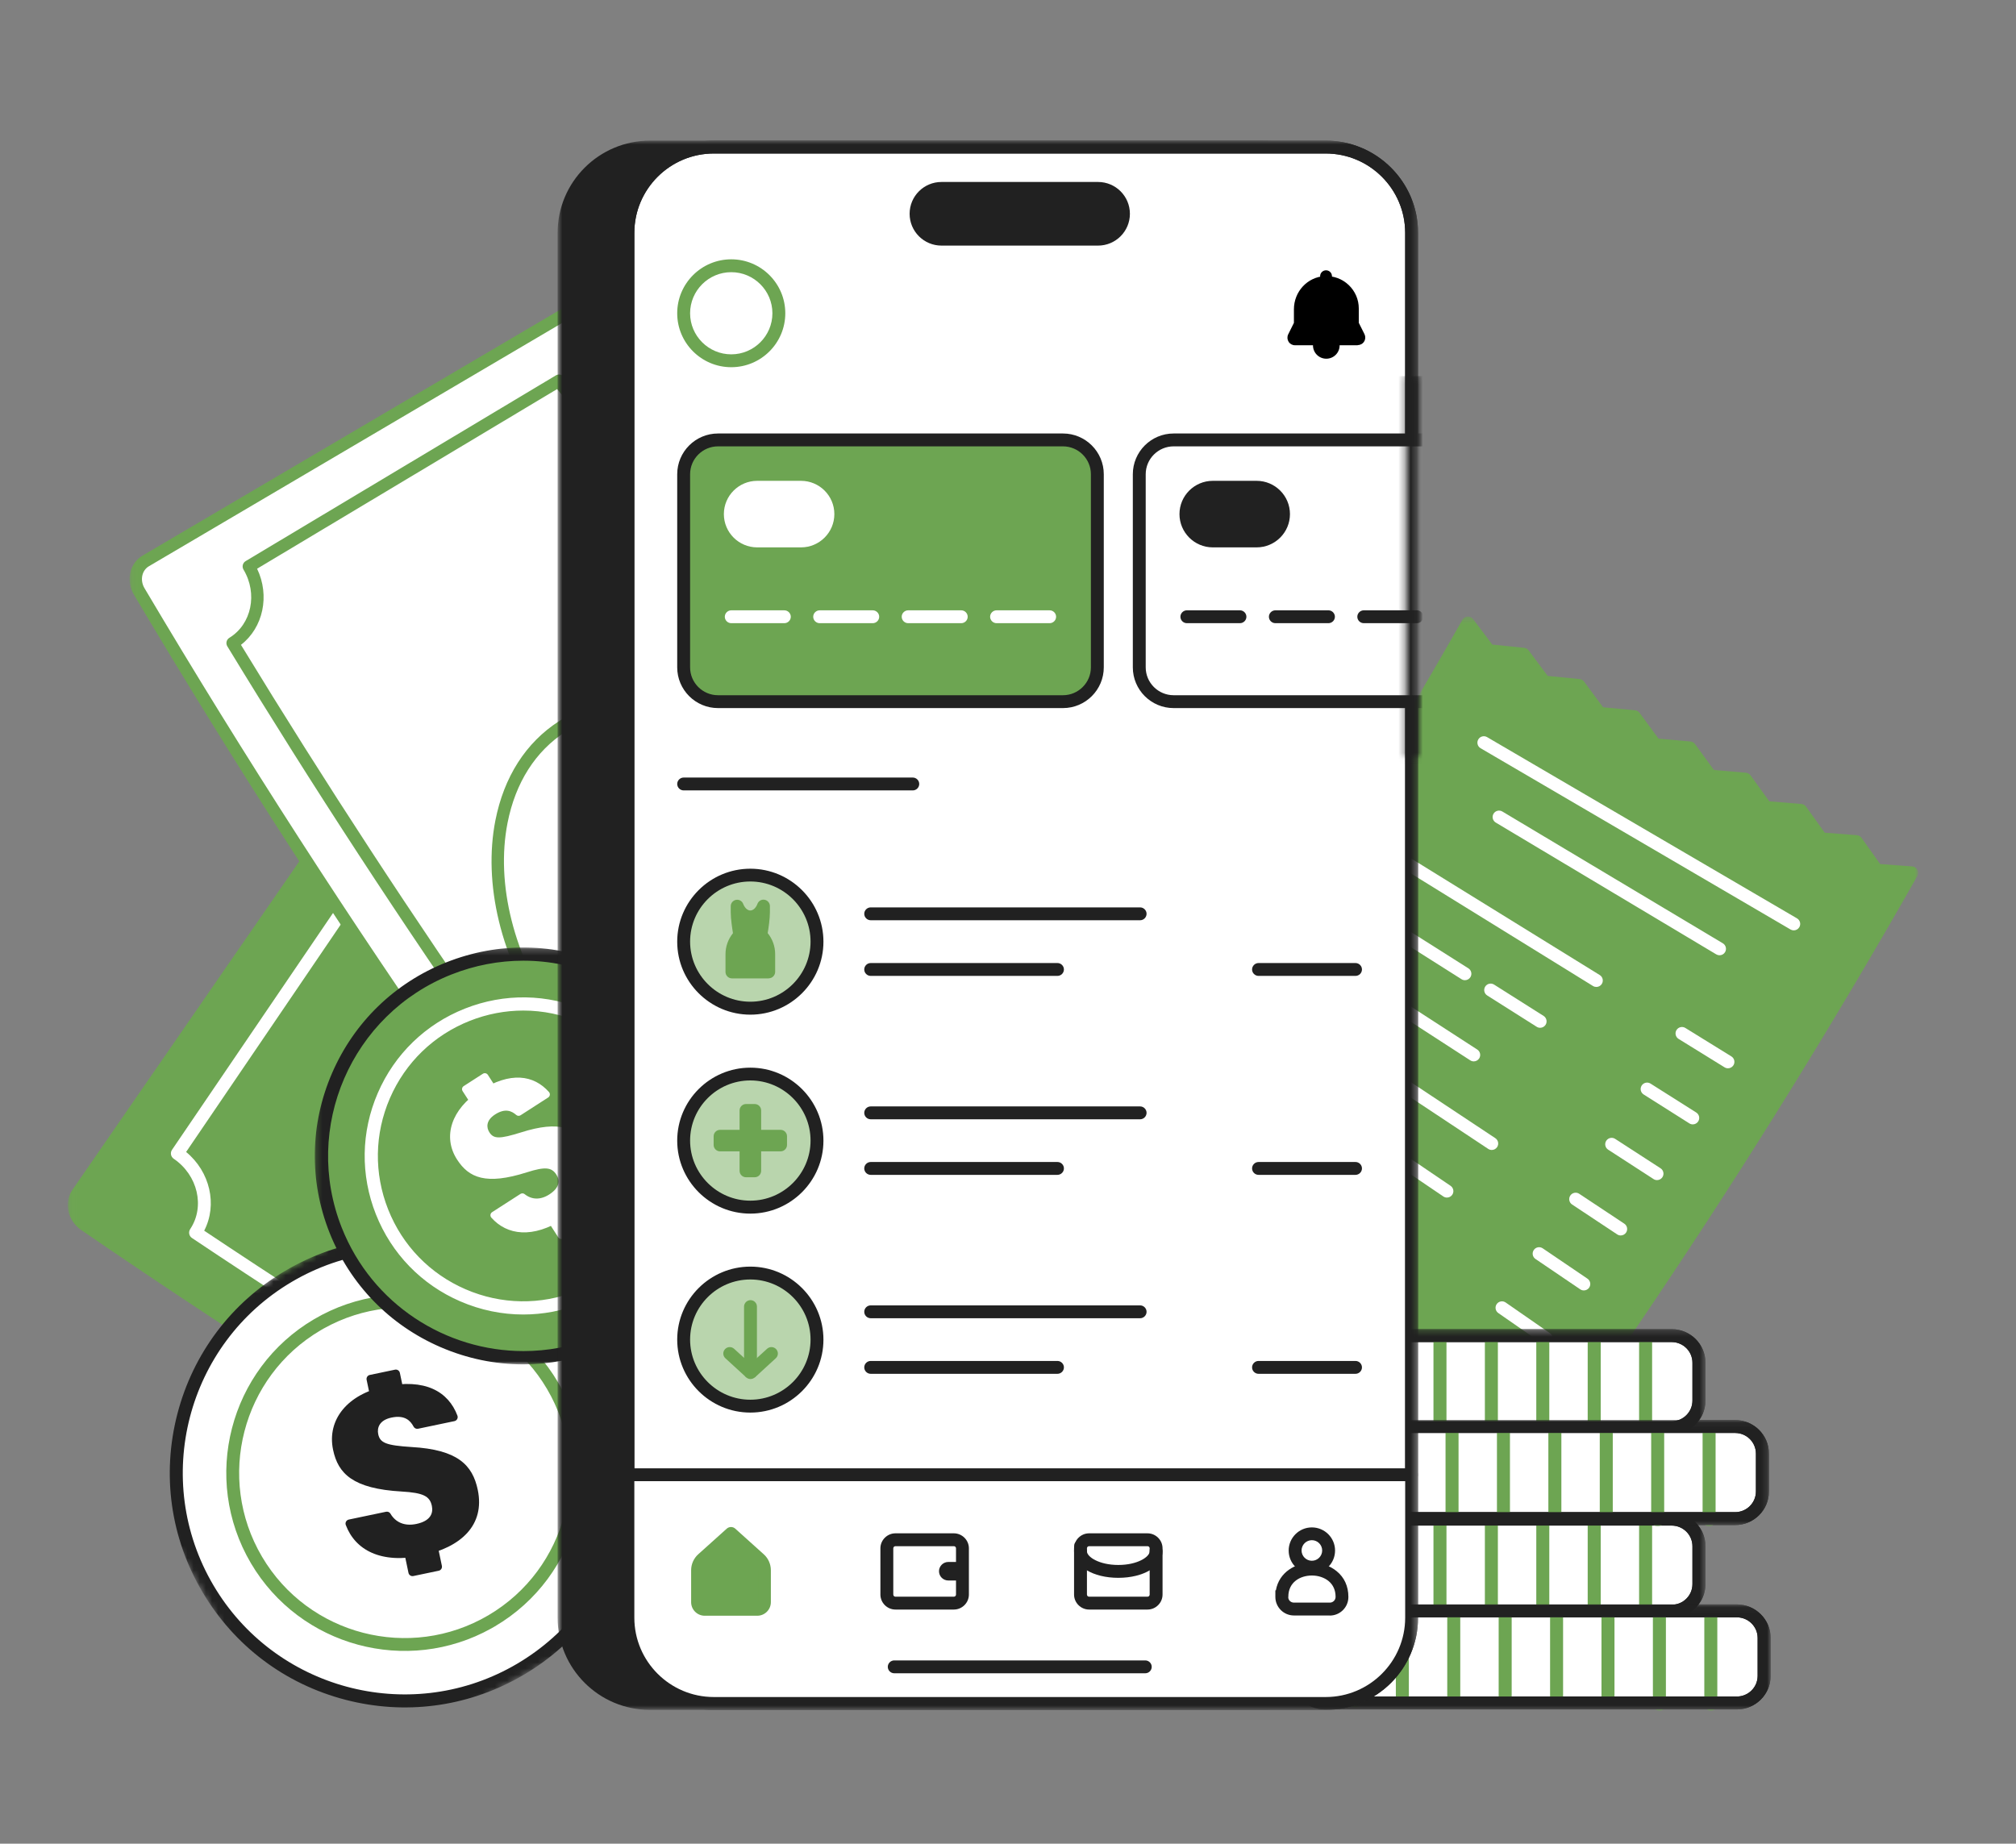 <svg width="328" height="300" viewBox="0 0 328 300" fill="none" xmlns="http://www.w3.org/2000/svg">
<rect x="0" y="0" width="328" height="300" fill="#808080" stroke="none"/>
<mask id="mask0_5_492" style="mask-type:luminance" maskUnits="userSpaceOnUse" x="154" y="100" width="159" height="178">
<path d="M154.509 100.326H312.088V277.814H154.509V100.326Z" fill="white"/>
</mask>
<g mask="url(#mask0_5_492)">
<path d="M305.324 141.603C304.224 140.047 303.121 138.495 302.015 136.945C300.112 136.8 298.211 136.652 296.311 136.499C295.206 134.951 294.099 133.405 292.989 131.863C291.091 131.711 289.193 131.556 287.297 131.396C286.189 129.854 285.078 128.316 283.964 126.781C282.069 126.622 280.176 126.459 278.284 126.292C277.172 124.758 276.056 123.227 274.939 121.699C273.048 121.533 271.159 121.363 269.271 121.189C268.154 119.662 267.035 118.138 265.913 116.617C264.027 116.444 262.142 116.267 260.258 116.086C259.137 114.566 258.014 113.049 256.888 111.536C255.006 111.355 253.125 111.171 251.245 110.983C250.121 109.47 248.994 107.961 247.863 106.454C245.985 106.267 244.109 106.075 242.233 105.88C241.104 104.374 239.973 102.872 238.839 101.373C214.257 144.707 186.413 186.118 155.556 225.232C157.372 225.717 159.191 226.198 161.011 226.676C161.9 228.339 162.785 230.005 163.668 231.674C165.489 232.153 167.312 232.628 169.138 233.099C170.021 234.768 170.902 236.441 171.779 238.116C173.605 238.589 175.434 239.057 177.264 239.521C178.142 241.197 179.018 242.877 179.89 244.558C181.721 245.024 183.555 245.486 185.39 245.944C186.263 247.626 187.134 249.312 188.001 251C189.837 251.459 191.676 251.915 193.516 252.366C194.384 254.056 195.25 255.748 196.112 257.442C197.953 257.895 199.797 258.344 201.642 258.789C202.505 260.484 203.365 262.183 204.222 263.884C206.069 264.33 207.917 264.772 209.768 265.211C210.626 266.913 211.481 268.618 212.332 270.325C214.184 270.765 216.038 271.201 217.893 271.633C218.746 273.341 219.596 275.053 220.443 276.767C254.01 234.217 284.301 189.169 311.041 142.028C309.134 141.89 307.229 141.749 305.324 141.603Z" fill="#6DA552"/>
<path d="M220.443 277.814C220.407 277.814 220.37 277.812 220.333 277.808C219.976 277.771 219.663 277.553 219.504 277.23C218.734 275.672 217.952 274.096 217.176 272.541C215.495 272.149 213.787 271.747 212.091 271.344C211.789 271.272 211.534 271.07 211.396 270.792C210.619 269.236 209.832 267.665 209.052 266.117C207.376 265.719 205.671 265.311 203.976 264.901C203.677 264.829 203.425 264.629 203.287 264.355C202.503 262.799 201.711 261.233 200.928 259.693C199.241 259.286 197.539 258.871 195.862 258.459C195.566 258.386 195.316 258.188 195.178 257.917C194.396 256.379 193.598 254.818 192.803 253.269C191.117 252.855 189.419 252.434 187.747 252.016C187.454 251.943 187.207 251.747 187.069 251.478C186.279 249.941 185.476 248.384 184.678 246.845C182.993 246.424 181.298 245.996 179.632 245.573C179.342 245.499 179.098 245.305 178.96 245.04C178.166 243.508 177.357 241.956 176.553 240.421C174.875 239.994 173.183 239.561 171.517 239.13C171.23 239.056 170.988 238.864 170.851 238.602C170.055 237.081 169.24 235.534 168.428 233.997C166.761 233.566 165.072 233.126 163.402 232.687C163.118 232.613 162.879 232.423 162.742 232.164C161.934 230.636 161.114 229.093 160.302 227.572C158.632 227.133 156.947 226.687 155.285 226.243C154.945 226.152 154.673 225.896 154.562 225.562C154.451 225.227 154.515 224.859 154.733 224.583C185.46 185.635 213.451 144.007 237.928 100.856C238.101 100.549 238.418 100.351 238.769 100.328C239.121 100.304 239.461 100.46 239.673 100.741C240.714 102.116 241.763 103.509 242.796 104.885C244.501 105.063 246.239 105.24 247.967 105.412C248.259 105.441 248.525 105.591 248.701 105.826C249.721 107.186 250.766 108.584 251.81 109.987C253.526 110.158 255.265 110.328 256.988 110.493C257.282 110.521 257.551 110.673 257.728 110.911C258.749 112.283 259.789 113.686 260.823 115.088C262.531 115.252 264.273 115.415 266.009 115.575C266.306 115.602 266.578 115.755 266.755 115.995C267.773 117.374 268.808 118.783 269.837 120.189C271.554 120.347 273.298 120.504 275.03 120.656C275.331 120.682 275.605 120.837 275.783 121.081C276.817 122.494 277.848 123.908 278.851 125.291C280.595 125.444 282.342 125.594 284.051 125.738C284.355 125.763 284.632 125.919 284.811 126.166C285.829 127.568 286.855 128.988 287.866 130.392C289.58 130.536 291.33 130.68 293.073 130.819C293.379 130.844 293.659 131.001 293.839 131.251C294.857 132.665 295.878 134.09 296.88 135.494C298.583 135.63 300.335 135.767 302.094 135.901C302.403 135.924 302.686 136.084 302.867 136.336C303.857 137.723 304.874 139.154 305.895 140.596C307.617 140.727 309.371 140.857 311.117 140.983C311.475 141.009 311.795 141.217 311.964 141.533C312.134 141.85 312.129 142.232 311.952 142.544C285.27 189.582 254.759 234.959 221.265 277.415C221.065 277.668 220.761 277.814 220.443 277.814V277.814ZM213.051 269.419C214.749 269.822 216.455 270.223 218.131 270.613C218.434 270.683 218.691 270.886 218.83 271.165C219.434 272.374 220.042 273.597 220.646 274.816C253.329 233.254 283.152 188.901 309.312 142.952C307.947 142.851 306.584 142.749 305.244 142.647C304.933 142.623 304.649 142.462 304.469 142.208C303.452 140.77 302.437 139.341 301.447 137.952C299.682 137.817 297.928 137.68 296.226 137.543C295.918 137.518 295.637 137.358 295.458 137.107C294.46 135.708 293.44 134.284 292.422 132.868C290.673 132.728 288.922 132.583 287.209 132.439C286.904 132.413 286.625 132.255 286.447 132.007C285.44 130.607 284.416 129.189 283.398 127.785C281.683 127.64 279.934 127.489 278.192 127.335C277.89 127.309 277.614 127.153 277.436 126.907C276.437 125.529 275.408 124.116 274.373 122.701C272.636 122.547 270.889 122.39 269.174 122.232C268.875 122.204 268.602 122.049 268.425 121.807C267.4 120.405 266.367 118.997 265.349 117.617C263.607 117.457 261.863 117.292 260.157 117.128C259.861 117.1 259.591 116.947 259.415 116.707C258.385 115.31 257.347 113.908 256.325 112.534C254.597 112.368 252.855 112.197 251.141 112.025C250.848 111.995 250.581 111.844 250.405 111.608C249.365 110.209 248.322 108.812 247.301 107.451C245.567 107.277 243.828 107.099 242.124 106.921C241.834 106.891 241.57 106.741 241.395 106.508C240.591 105.436 239.776 104.353 238.962 103.274C214.883 145.561 187.44 186.376 157.363 224.629C158.666 224.976 159.977 225.322 161.276 225.663C161.558 225.737 161.797 225.925 161.934 226.182C162.746 227.701 163.567 229.245 164.378 230.778C166.051 231.217 167.737 231.656 169.399 232.084C169.684 232.158 169.925 232.348 170.063 232.609C170.875 234.144 171.691 235.693 172.49 237.219C174.159 237.649 175.849 238.082 177.521 238.506C177.809 238.579 178.053 238.771 178.191 239.035C178.995 240.569 179.805 242.122 180.602 243.659C182.27 244.082 183.964 244.508 185.643 244.927C185.934 245 186.181 245.194 186.319 245.461C187.117 246.998 187.922 248.557 188.715 250.099C190.389 250.517 192.086 250.937 193.765 251.349C194.06 251.421 194.308 251.618 194.447 251.887C195.242 253.434 196.042 254.997 196.827 256.539C198.506 256.951 200.206 257.365 201.887 257.77C202.185 257.842 202.436 258.041 202.575 258.313C203.358 259.851 204.152 261.419 204.939 262.979C206.635 263.388 208.338 263.796 210.009 264.191C210.309 264.263 210.563 264.463 210.702 264.739C211.482 266.285 212.271 267.858 213.05 269.419L213.051 269.419Z" fill="#6DA552"/>
<path d="M206.284 238.556C206.063 238.556 205.841 238.486 205.652 238.343L191.194 227.373C190.733 227.023 190.643 226.367 190.993 225.906C191.342 225.445 191.999 225.355 192.46 225.705L206.917 236.674C207.378 237.024 207.468 237.681 207.119 238.141C206.913 238.413 206.6 238.556 206.284 238.556Z" fill="white"/>
<path d="M226.34 253.773C226.119 253.773 225.897 253.703 225.707 253.56L213.391 244.215C212.931 243.866 212.841 243.209 213.19 242.748C213.54 242.287 214.197 242.197 214.657 242.547L226.973 251.891C227.434 252.241 227.524 252.898 227.174 253.358C226.968 253.63 226.656 253.773 226.34 253.773Z" fill="white"/>
<path d="M204.623 224.238C204.406 224.238 204.188 224.171 204 224.032L181.724 207.499C181.26 207.155 181.163 206.499 181.507 206.034C181.852 205.57 182.508 205.473 182.972 205.818L205.248 222.35C205.712 222.695 205.809 223.351 205.465 223.815C205.259 224.092 204.943 224.238 204.623 224.238H204.623Z" fill="white"/>
<path d="M232.788 245.141C232.571 245.141 232.352 245.074 232.164 244.934L225.099 239.691C224.635 239.346 224.538 238.69 224.882 238.226C225.227 237.761 225.883 237.664 226.347 238.009L233.412 243.253C233.877 243.597 233.974 244.253 233.629 244.718C233.424 244.994 233.108 245.141 232.788 245.141Z" fill="white"/>
<path d="M239.147 236.445C238.934 236.445 238.719 236.38 238.533 236.245L231.412 231.076C230.944 230.737 230.84 230.082 231.18 229.614C231.52 229.146 232.174 229.042 232.642 229.382L239.763 234.55C240.231 234.89 240.335 235.545 239.995 236.013C239.791 236.295 239.471 236.445 239.147 236.445Z" fill="white"/>
<path d="M218.774 221.657C218.561 221.657 218.346 221.592 218.16 221.457L204.215 211.335C203.747 210.996 203.643 210.341 203.983 209.873C204.322 209.405 204.977 209.301 205.445 209.641L219.39 219.762C219.858 220.102 219.962 220.757 219.622 221.225C219.418 221.507 219.098 221.657 218.774 221.657Z" fill="white"/>
<path d="M200.824 208.628C200.611 208.628 200.396 208.563 200.21 208.428L187.7 199.347C187.232 199.008 187.128 198.353 187.467 197.885C187.807 197.417 188.462 197.313 188.93 197.653L201.44 206.733C201.908 207.073 202.012 207.728 201.672 208.196C201.468 208.478 201.148 208.628 200.824 208.628Z" fill="white"/>
<path d="M214.376 205.652C214.166 205.652 213.955 205.589 213.771 205.459L193.591 191.136C193.12 190.801 193.009 190.147 193.344 189.676C193.678 189.204 194.332 189.093 194.803 189.428L214.983 203.751C215.454 204.086 215.565 204.739 215.231 205.211C215.026 205.498 214.704 205.652 214.376 205.652Z" fill="white"/>
<path d="M245.417 227.685C245.208 227.685 244.996 227.622 244.812 227.492L237.637 222.399C237.166 222.065 237.055 221.411 237.39 220.939C237.724 220.468 238.378 220.357 238.849 220.692L246.024 225.784C246.496 226.119 246.607 226.772 246.272 227.244C246.068 227.532 245.745 227.685 245.417 227.685Z" fill="white"/>
<path d="M251.598 218.863C251.392 218.863 251.184 218.802 251.002 218.676L243.774 213.659C243.299 213.33 243.181 212.677 243.51 212.202C243.84 211.727 244.492 211.609 244.968 211.939L252.196 216.955C252.671 217.285 252.789 217.937 252.459 218.412C252.256 218.705 251.93 218.863 251.598 218.863L251.598 218.863Z" fill="white"/>
<path d="M226.097 201.166C225.891 201.166 225.683 201.106 225.501 200.979L215.788 194.239C215.313 193.909 215.195 193.257 215.525 192.781C215.854 192.306 216.507 192.188 216.982 192.518L226.695 199.259C227.17 199.588 227.288 200.241 226.959 200.716C226.755 201.009 226.429 201.166 226.098 201.166H226.097Z" fill="white"/>
<path d="M212.318 191.604C212.112 191.604 211.904 191.543 211.722 191.417L199.399 182.865C198.924 182.535 198.806 181.883 199.136 181.408C199.465 180.933 200.118 180.815 200.593 181.144L212.916 189.696C213.391 190.026 213.509 190.678 213.179 191.154C212.976 191.447 212.65 191.604 212.318 191.604H212.318Z" fill="white"/>
<path d="M235.415 194.868C235.212 194.868 235.008 194.81 234.828 194.688L205.122 174.536C204.643 174.211 204.518 173.56 204.843 173.082C205.168 172.603 205.819 172.478 206.297 172.803L236.003 192.954C236.482 193.279 236.607 193.93 236.282 194.409C236.08 194.707 235.75 194.868 235.415 194.868Z" fill="white"/>
<path d="M257.688 209.978C257.486 209.978 257.281 209.919 257.101 209.797L249.82 204.858C249.342 204.533 249.217 203.882 249.542 203.404C249.866 202.925 250.517 202.8 250.996 203.125L258.277 208.064C258.756 208.389 258.88 209.04 258.556 209.519C258.353 209.817 258.024 209.978 257.688 209.978Z" fill="white"/>
<path d="M263.688 201.032C263.489 201.032 263.288 200.976 263.11 200.857L255.777 195.996C255.295 195.676 255.164 195.026 255.483 194.544C255.803 194.062 256.452 193.931 256.934 194.25L264.267 199.112C264.749 199.431 264.881 200.081 264.562 200.563C264.36 200.867 264.027 201.032 263.688 201.032Z" fill="white"/>
<path d="M242.707 187.121C242.508 187.121 242.307 187.065 242.129 186.947L227.081 176.97C226.599 176.65 226.467 176.001 226.787 175.519C227.106 175.037 227.756 174.905 228.238 175.224L243.287 185.202C243.769 185.521 243.9 186.171 243.581 186.653C243.379 186.957 243.046 187.121 242.707 187.121Z" fill="white"/>
<path d="M223.534 174.41C223.335 174.41 223.134 174.353 222.956 174.235L210.76 166.149C210.278 165.829 210.146 165.18 210.466 164.698C210.785 164.216 211.435 164.084 211.917 164.404L224.113 172.49C224.595 172.809 224.727 173.459 224.407 173.941C224.206 174.245 223.873 174.41 223.534 174.41Z" fill="white"/>
<path d="M239.777 172.707C239.582 172.707 239.385 172.652 239.209 172.539L216.312 157.705C215.827 157.391 215.688 156.743 216.003 156.257C216.317 155.772 216.965 155.633 217.451 155.948L240.347 170.781C240.833 171.095 240.971 171.744 240.657 172.229C240.456 172.538 240.12 172.707 239.777 172.707Z" fill="white"/>
<path d="M269.597 192.025C269.401 192.025 269.204 191.971 269.028 191.857L261.644 187.073C261.158 186.758 261.02 186.11 261.334 185.625C261.649 185.139 262.297 185.001 262.782 185.315L270.167 190.099C270.652 190.414 270.791 191.062 270.476 191.547C270.276 191.857 269.94 192.025 269.597 192.025Z" fill="white"/>
<path d="M275.413 182.958C275.222 182.958 275.028 182.906 274.854 182.796L267.419 178.091C266.931 177.782 266.785 177.135 267.095 176.646C267.404 176.157 268.051 176.012 268.539 176.321L275.974 181.026C276.463 181.336 276.608 181.983 276.299 182.471C276.1 182.786 275.76 182.958 275.413 182.958Z" fill="white"/>
<path d="M250.579 167.241C250.388 167.241 250.194 167.189 250.02 167.079L241.966 161.981C241.477 161.672 241.332 161.025 241.641 160.537C241.95 160.048 242.597 159.902 243.086 160.212L251.14 165.309C251.629 165.619 251.774 166.265 251.465 166.754C251.266 167.069 250.926 167.241 250.579 167.241Z" fill="white"/>
<path d="M238.343 159.497C238.151 159.497 237.958 159.445 237.784 159.335L221.779 149.205C221.29 148.896 221.145 148.249 221.454 147.76C221.763 147.272 222.41 147.126 222.898 147.436L238.904 157.565C239.392 157.874 239.538 158.521 239.229 159.01C239.029 159.325 238.69 159.497 238.343 159.497Z" fill="white"/>
<path d="M259.724 160.596C259.537 160.596 259.346 160.546 259.175 160.44L227.159 140.649C226.667 140.345 226.515 139.7 226.819 139.208C227.123 138.716 227.768 138.564 228.26 138.868L260.276 158.658C260.768 158.962 260.92 159.608 260.616 160.1C260.418 160.42 260.075 160.596 259.724 160.596Z" fill="white"/>
<path d="M281.138 173.833C280.95 173.833 280.76 173.782 280.588 173.676L273.104 169.05C272.612 168.746 272.46 168.1 272.764 167.609C273.068 167.117 273.713 166.964 274.205 167.268L281.689 171.895C282.181 172.199 282.333 172.844 282.029 173.336C281.831 173.656 281.489 173.833 281.138 173.833Z" fill="white"/>
<path d="M291.842 151.388C291.662 151.388 291.481 151.342 291.314 151.245L240.89 121.75C240.391 121.459 240.223 120.817 240.515 120.318C240.807 119.819 241.448 119.651 241.948 119.943L292.372 149.437C292.871 149.729 293.039 150.37 292.747 150.869C292.552 151.202 292.202 151.388 291.842 151.388L291.842 151.388Z" fill="white"/>
<path d="M279.766 155.44C279.583 155.44 279.398 155.392 279.229 155.291L243.356 133.846C242.86 133.549 242.698 132.907 242.994 132.41C243.291 131.914 243.934 131.752 244.43 132.049L280.304 153.494C280.8 153.791 280.962 154.434 280.665 154.93C280.469 155.258 280.122 155.44 279.766 155.44Z" fill="white"/>
</g>
<mask id="mask1_5_492" style="mask-type:luminance" maskUnits="userSpaceOnUse" x="199" y="216" width="79" height="18">
<path d="M199.452 216.279H277.474V233.581H199.452V216.279Z" fill="white"/>
</mask>
<g mask="url(#mask1_5_492)">
<path d="M271.975 217.33H204.951C202.498 217.33 200.51 219.303 200.51 221.738V227.907C200.51 230.342 202.498 232.316 204.951 232.316H271.975C274.427 232.316 276.416 230.342 276.416 227.907V221.738C276.416 219.303 274.427 217.33 271.975 217.33Z" fill="white"/>
<path d="M271.975 233.367H204.951C201.919 233.367 199.452 230.918 199.452 227.907V221.738C199.452 218.728 201.919 216.279 204.951 216.279H271.975C275.007 216.279 277.474 218.728 277.474 221.738V227.907C277.474 230.918 275.007 233.367 271.975 233.367ZM204.951 218.38C203.086 218.38 201.568 219.886 201.568 221.738V227.907C201.568 229.759 203.086 231.266 204.951 231.266H271.975C273.84 231.266 275.358 229.759 275.358 227.907V221.738C275.358 219.886 273.84 218.38 271.975 218.38H204.951Z" fill="#212121"/>
<path d="M209.188 232.842C208.603 232.842 208.13 232.372 208.13 231.792V217.33C208.13 216.749 208.603 216.279 209.188 216.279C209.772 216.279 210.246 216.749 210.246 217.33V231.792C210.246 232.372 209.772 232.842 209.188 232.842Z" fill="#6DA552"/>
<path d="M217.552 232.842C216.968 232.842 216.494 232.372 216.494 231.792V217.33C216.494 216.749 216.968 216.279 217.552 216.279C218.136 216.279 218.61 216.749 218.61 217.33V231.792C218.61 232.372 218.136 232.842 217.552 232.842Z" fill="#6DA552"/>
<path d="M225.916 233.159C225.332 233.159 224.858 232.688 224.858 232.108V217.646C224.858 217.066 225.332 216.595 225.916 216.595C226.501 216.595 226.975 217.066 226.975 217.646V232.108C226.975 232.688 226.501 233.159 225.916 233.159Z" fill="#6DA552"/>
<path d="M234.281 233.159C233.696 233.159 233.223 232.688 233.223 232.108V217.646C233.223 217.066 233.696 216.595 234.281 216.595C234.865 216.595 235.339 217.066 235.339 217.646V232.108C235.339 232.688 234.865 233.159 234.281 233.159Z" fill="#6DA552"/>
<path d="M242.645 233.159C242.061 233.159 241.587 232.688 241.587 232.108V217.646C241.587 217.066 242.061 216.595 242.645 216.595C243.229 216.595 243.703 217.066 243.703 217.646V232.108C243.703 232.688 243.229 233.159 242.645 233.159Z" fill="#6DA552"/>
<path d="M251.009 233.159C250.425 233.159 249.951 232.688 249.951 232.108V217.646C249.951 217.066 250.425 216.595 251.009 216.595C251.594 216.595 252.068 217.066 252.068 217.646V232.108C252.068 232.688 251.594 233.159 251.009 233.159Z" fill="#6DA552"/>
<path d="M259.374 233.581C258.789 233.581 258.316 233.111 258.316 232.531V218.069C258.316 217.489 258.789 217.018 259.374 217.018C259.958 217.018 260.432 217.489 260.432 218.069V232.531C260.432 233.111 259.958 233.581 259.374 233.581Z" fill="#6DA552"/>
<path d="M267.738 233.581C267.154 233.581 266.68 233.111 266.68 232.531V218.069C266.68 217.489 267.154 217.018 267.738 217.018C268.322 217.018 268.796 217.489 268.796 218.069V232.531C268.796 233.111 268.322 233.581 267.738 233.581Z" fill="#6DA552"/>
<path d="M271.975 233.367H204.951C201.919 233.367 199.452 230.918 199.452 227.907V221.738C199.452 218.728 201.919 216.279 204.951 216.279H271.975C275.007 216.279 277.474 218.728 277.474 221.738V227.907C277.474 230.918 275.007 233.367 271.975 233.367ZM204.951 218.38C203.086 218.38 201.568 219.886 201.568 221.738V227.907C201.568 229.759 203.086 231.266 204.951 231.266H271.975C273.84 231.266 275.358 229.759 275.358 227.907V221.738C275.358 219.886 273.84 218.38 271.975 218.38H204.951Z" fill="#212121"/>
</g>
<mask id="mask2_5_492" style="mask-type:luminance" maskUnits="userSpaceOnUse" x="199" y="246" width="79" height="18">
<path d="M199.452 246.14H277.474V263.442H199.452V246.14Z" fill="white"/>
</mask>
<g mask="url(#mask2_5_492)">
<path d="M271.975 247.19H204.951C202.498 247.19 200.51 249.164 200.51 251.599V257.768C200.51 260.203 202.498 262.177 204.951 262.177H271.975C274.427 262.177 276.416 260.203 276.416 257.768V251.599C276.416 249.164 274.427 247.19 271.975 247.19Z" fill="white"/>
<path d="M271.975 263.227H204.951C201.919 263.227 199.452 260.778 199.452 257.768V251.599C199.452 248.589 201.919 246.14 204.951 246.14H271.975C275.007 246.14 277.474 248.589 277.474 251.599V257.768C277.474 260.778 275.007 263.227 271.975 263.227ZM204.951 248.24C203.086 248.24 201.568 249.747 201.568 251.599V257.768C201.568 259.62 203.086 261.126 204.951 261.126H271.975C273.84 261.126 275.358 259.62 275.358 257.768V251.599C275.358 249.747 273.84 248.24 271.975 248.24H204.951Z" fill="#212121"/>
<path d="M209.188 262.703C208.603 262.703 208.13 262.232 208.13 261.652V247.19C208.13 246.61 208.603 246.14 209.188 246.14C209.772 246.14 210.246 246.61 210.246 247.19V261.652C210.246 262.232 209.772 262.703 209.188 262.703Z" fill="#6DA552"/>
<path d="M217.552 262.703C216.968 262.703 216.494 262.232 216.494 261.652V247.19C216.494 246.61 216.968 246.14 217.552 246.14C218.136 246.14 218.61 246.61 218.61 247.19V261.652C218.61 262.232 218.136 262.703 217.552 262.703Z" fill="#6DA552"/>
<path d="M225.916 263.019C225.332 263.019 224.858 262.549 224.858 261.969V247.506C224.858 246.926 225.332 246.456 225.916 246.456C226.501 246.456 226.975 246.926 226.975 247.506V261.969C226.975 262.549 226.501 263.019 225.916 263.019Z" fill="#6DA552"/>
<path d="M234.281 263.019C233.696 263.019 233.223 262.549 233.223 261.969V247.506C233.223 246.926 233.696 246.456 234.281 246.456C234.865 246.456 235.339 246.926 235.339 247.506V261.969C235.339 262.549 234.865 263.019 234.281 263.019Z" fill="#6DA552"/>
<path d="M242.645 263.019C242.061 263.019 241.587 262.549 241.587 261.969V247.506C241.587 246.926 242.061 246.456 242.645 246.456C243.229 246.456 243.703 246.926 243.703 247.506V261.969C243.703 262.549 243.229 263.019 242.645 263.019Z" fill="#6DA552"/>
<path d="M251.009 263.019C250.425 263.019 249.951 262.549 249.951 261.969V247.506C249.951 246.926 250.425 246.456 251.009 246.456C251.594 246.456 252.068 246.926 252.068 247.506V261.969C252.068 262.549 251.594 263.019 251.009 263.019Z" fill="#6DA552"/>
<path d="M259.374 263.442C258.789 263.442 258.316 262.972 258.316 262.391V247.929C258.316 247.349 258.789 246.879 259.374 246.879C259.958 246.879 260.432 247.349 260.432 247.929V262.391C260.432 262.972 259.958 263.442 259.374 263.442Z" fill="#6DA552"/>
<path d="M267.738 263.442C267.154 263.442 266.68 262.972 266.68 262.391V247.929C266.68 247.349 267.154 246.879 267.738 246.879C268.322 246.879 268.796 247.349 268.796 247.929V262.391C268.796 262.972 268.322 263.442 267.738 263.442Z" fill="#6DA552"/>
<path d="M271.975 263.227H204.951C201.919 263.227 199.452 260.778 199.452 257.768V251.599C199.452 248.589 201.919 246.14 204.951 246.14H271.975C275.007 246.14 277.474 248.589 277.474 251.599V257.768C277.474 260.778 275.007 263.227 271.975 263.227ZM204.951 248.24C203.086 248.24 201.568 249.747 201.568 251.599V257.768C201.568 259.62 203.086 261.126 204.951 261.126H271.975C273.84 261.126 275.358 259.62 275.358 257.768V251.599C275.358 249.747 273.84 248.24 271.975 248.24H204.951Z" fill="#212121"/>
</g>
<mask id="mask3_5_492" style="mask-type:luminance" maskUnits="userSpaceOnUse" x="11" y="117" width="188" height="147">
<path d="M11.026 117.488H198.056V263.442H11.026V117.488Z" fill="white"/>
</mask>
<g mask="url(#mask3_5_492)">
<path d="M190.811 297.7C203.833 270.657 216.853 243.615 229.875 216.572C230.729 214.796 229.978 212.662 228.202 211.8C172.831 184.947 119.551 153.982 68.809 119.167C67.181 118.05 64.955 118.454 63.834 120.075C46.779 144.773 29.723 169.471 12.667 194.168C11.546 195.79 12.06 198.087 13.818 199.293C68.564 236.856 126.048 270.264 185.788 299.236C187.707 300.167 189.957 299.476 190.811 297.7Z" fill="#6DA552"/>
<path d="M187.576 300.695C186.81 300.695 186.038 300.522 185.331 300.178C125.74 271.279 67.835 237.626 13.225 200.157C12.114 199.394 11.341 198.221 11.104 196.937C10.884 195.741 11.133 194.546 11.805 193.573L62.972 119.48C64.418 117.39 67.302 116.862 69.402 118.303C119.934 152.975 173.516 184.115 228.659 210.858C230.951 211.969 231.92 214.736 230.818 217.026L191.755 298.154C191.242 299.22 190.328 300.027 189.179 300.428C188.665 300.607 188.122 300.695 187.576 300.695ZM66.78 119.584C65.975 119.584 65.185 119.964 64.696 120.671L13.529 194.763C13.175 195.276 13.045 195.912 13.164 196.557C13.301 197.298 13.755 197.98 14.411 198.43C68.934 235.841 126.748 269.44 186.245 298.294C186.96 298.641 187.778 298.698 188.489 298.45C189.108 298.234 189.598 297.807 189.868 297.246C189.868 297.246 189.868 297.246 189.868 297.245L228.931 216.118C229.533 214.866 229.001 213.352 227.745 212.742C172.508 185.954 118.835 154.761 68.216 120.03C67.777 119.729 67.276 119.584 66.78 119.584Z" fill="#6DA552"/>
<path d="M175.763 285.282C175.605 285.282 175.446 285.246 175.295 285.171C125.744 260.414 77.274 232.245 31.234 201.448C30.754 201.126 30.625 200.477 30.945 199.996C33.38 196.346 32.177 191.211 28.264 188.551C27.785 188.226 27.661 187.574 27.986 187.096L62.309 136.606C62.465 136.376 62.706 136.218 62.979 136.166C63.252 136.114 63.534 136.173 63.764 136.329C65.579 137.563 67.754 138.013 69.887 137.596C71.975 137.189 73.77 135.997 74.942 134.241C75.096 134.01 75.336 133.849 75.609 133.795C75.881 133.741 76.164 133.797 76.395 133.952C119.605 162.856 165.094 189.292 211.599 212.527C211.847 212.651 212.037 212.869 212.124 213.133C212.212 213.397 212.191 213.685 212.067 213.933C211.12 215.821 210.973 217.97 211.652 219.985C212.347 222.045 213.814 223.711 215.785 224.678C216.034 224.8 216.225 225.017 216.315 225.279C216.405 225.542 216.387 225.83 216.264 226.079L189.375 280.889C189.12 281.409 188.493 281.623 187.973 281.368C183.724 279.285 178.667 280.781 176.7 284.704C176.516 285.07 176.147 285.282 175.763 285.282ZM33.221 200.256C78.667 230.606 126.479 258.393 175.348 282.855C177.932 278.866 183.218 277.273 187.934 279.07L213.945 226.05C211.931 224.8 210.43 222.916 209.667 220.654C208.922 218.441 208.964 216.099 209.773 213.956C163.794 190.937 118.819 164.799 76.057 136.245C74.595 138.008 72.581 139.205 70.289 139.652C67.946 140.109 65.565 139.738 63.482 138.606L30.281 187.447C34.176 190.655 35.408 196.037 33.221 200.256Z" fill="white"/>
<path d="M107.586 235.877C127.115 247.236 149.46 244.258 157.085 229.948C164.722 215.621 155.605 195.839 137.115 185.079C118.612 174.34 96.909 176.21 88.237 189.936C79.576 203.644 88.048 224.532 107.586 235.877Z" fill="white"/>
<path d="M132.035 243.87C129.81 243.87 127.535 243.694 125.246 243.339C118.989 242.368 112.87 240.162 107.059 236.782C101.245 233.406 96.3 229.182 92.36 224.227C88.609 219.509 85.953 214.272 84.68 209.084C82.89 201.791 83.814 194.976 87.352 189.377C91.701 182.493 99.35 178.2 108.89 177.291C118.246 176.399 128.457 178.843 137.64 184.173C146.819 189.515 153.997 197.176 157.853 205.746C161.784 214.485 161.84 223.255 158.009 230.441C154.895 236.286 149.431 240.461 142.207 242.516C139.042 243.417 135.602 243.87 132.035 243.87H132.035ZM112.724 179.205C111.5 179.205 110.287 179.262 109.088 179.376C100.209 180.222 93.118 184.171 89.123 190.496C85.896 195.602 85.063 201.857 86.714 208.585C89.216 218.78 97.215 228.644 108.111 234.971C108.112 234.971 108.112 234.971 108.112 234.971C119.004 241.307 131.535 243.375 141.633 240.502C148.297 238.606 153.32 234.787 156.16 229.456C159.679 222.854 159.602 214.739 155.942 206.606C152.264 198.43 145.39 191.107 136.587 185.984C128.962 181.558 120.618 179.205 112.724 179.205L112.724 179.205Z" fill="white"/>
</g>
<mask id="mask4_5_492" style="mask-type:luminance" maskUnits="userSpaceOnUse" x="21" y="45" width="186" height="211">
<path d="M21.076 45.767H206.71V255.767H21.076V45.767Z" fill="white"/>
</mask>
<g mask="url(#mask4_5_492)">
<path d="M137.412 254.022C159.757 235.662 182.102 217.302 204.447 198.942C205.914 197.735 206.123 195.566 204.92 194.092C167.419 148.163 133.413 99.487 103.187 48.474C102.217 46.838 100.108 46.288 98.471 47.251C73.551 61.925 48.631 76.599 23.711 91.273C22.074 92.236 21.591 94.453 22.639 96.22C55.25 151.259 91.939 203.775 132.399 253.328C133.698 254.92 135.945 255.229 137.412 254.022Z" fill="white"/>
<path d="M135.33 255.768C135.181 255.768 135.031 255.76 134.88 255.745C133.628 255.621 132.439 254.973 131.618 253.967C91.259 204.537 54.301 151.636 21.771 96.735C21.109 95.618 20.909 94.278 21.223 93.06C21.515 91.925 22.217 90.981 23.2 90.404L97.959 46.382C100.069 45.14 102.804 45.849 104.055 47.96C134.157 98.763 168.355 147.714 205.702 193.454C207.254 195.355 206.978 198.167 205.088 199.722L138.053 254.802C137.287 255.432 136.334 255.768 135.33 255.768V255.768ZM100.208 47.787C99.79 47.787 99.367 47.895 98.982 48.121L24.223 92.143C23.706 92.447 23.335 92.952 23.177 93.563C22.996 94.266 23.116 95.047 23.507 95.706C55.986 150.521 92.885 203.338 133.181 252.69C133.665 253.284 134.357 253.665 135.079 253.737C135.707 253.8 136.309 253.624 136.772 253.243C136.772 253.243 136.772 253.243 136.772 253.243L203.806 198.163C204.84 197.312 204.989 195.773 204.138 194.731C166.729 148.913 132.472 99.878 102.319 48.989C101.862 48.218 101.044 47.787 100.208 47.787Z" fill="#6DA552"/>
<path d="M142.339 238.969C142.045 238.969 141.754 238.841 141.554 238.595C138.686 235.05 133.659 234.307 130.35 236.938C129.914 237.285 129.28 237.213 128.933 236.778C95.668 195.04 64.732 150.76 36.986 105.166C36.696 104.691 36.846 104.071 37.322 103.78C40.93 101.576 41.961 96.6 39.619 92.687C39.333 92.209 39.489 91.59 39.967 91.303L90.435 61.084C90.664 60.946 90.939 60.905 91.199 60.971C91.458 61.036 91.681 61.202 91.819 61.431C92.905 63.246 94.623 64.522 96.656 65.023C98.645 65.513 100.697 65.199 102.434 64.139C102.662 63.999 102.937 63.956 103.197 64.019C103.458 64.083 103.682 64.247 103.822 64.476C129.862 107.266 158.896 148.824 190.116 187.994C190.283 188.204 190.359 188.471 190.329 188.737C190.299 189.004 190.164 189.247 189.954 189.414C188.362 190.68 187.362 192.499 187.138 194.536C186.91 196.618 187.517 198.67 188.847 200.314C189.015 200.522 189.094 200.789 189.066 201.055C189.038 201.321 188.905 201.565 188.697 201.734L142.974 238.744C142.787 238.895 142.562 238.969 142.34 238.969H142.339ZM134.939 233.348C137.647 233.348 140.394 234.456 142.452 236.569L186.682 200.768C185.429 198.858 184.881 196.602 185.132 194.315C185.377 192.079 186.365 190.049 187.94 188.503C157.092 149.734 128.387 108.646 102.596 66.343C100.603 67.292 98.357 67.521 96.173 66.983C93.94 66.432 92.01 65.142 90.648 63.308L41.829 92.54C43.932 96.925 42.827 102.129 39.204 104.93C66.613 149.892 97.13 193.572 129.917 234.774C131.442 233.814 133.182 233.348 134.939 233.348L134.939 233.348Z" fill="#6DA552"/>
<path d="M121.967 186.448C120.454 186.448 118.9 186.323 117.313 186.071C112.229 185.265 106.988 183.135 102.157 179.912C97.083 176.526 92.63 172.116 88.922 166.805C85.21 161.496 82.601 155.798 81.167 149.868C79.802 144.222 79.604 138.568 80.595 133.516C81.989 126.414 85.559 120.831 90.922 117.372C97.514 113.117 105.939 112.466 114.645 115.54C123.183 118.555 131.115 124.832 136.979 133.216C142.835 141.607 146.001 151.216 145.896 160.271C145.788 169.505 142.28 177.194 136.019 181.923C132.059 184.915 127.265 186.447 121.967 186.448ZM104.058 115.65C99.643 115.65 95.536 116.796 92.016 119.068C87.125 122.223 83.861 127.353 82.576 133.904C80.628 143.831 83.618 155.698 90.576 165.648C90.576 165.648 90.576 165.649 90.576 165.649C97.526 175.604 107.639 182.494 117.628 184.077C124.22 185.122 130.159 183.821 134.803 180.312C140.555 175.968 143.777 168.842 143.878 160.248C143.978 151.61 140.941 142.42 135.325 134.372C129.701 126.331 122.118 120.319 113.973 117.443C110.58 116.245 107.239 115.65 104.058 115.65Z" fill="#6DA552"/>
</g>
<mask id="mask5_5_492" style="mask-type:luminance" maskUnits="userSpaceOnUse" x="209" y="231" width="79" height="18">
<path d="M209.78 231.07H287.803V248.372H209.78V231.07Z" fill="white"/>
</mask>
<g mask="url(#mask5_5_492)">
<path d="M282.303 232.12H215.28C212.827 232.12 210.839 234.094 210.839 236.529V242.698C210.839 245.133 212.827 247.107 215.28 247.107H282.303C284.756 247.107 286.744 245.133 286.744 242.698V236.529C286.744 234.094 284.756 232.12 282.303 232.12Z" fill="white"/>
<path d="M282.303 248.157H215.28C212.247 248.157 209.78 245.708 209.78 242.698V236.529C209.78 233.519 212.247 231.07 215.28 231.07H282.303C285.335 231.07 287.803 233.519 287.803 236.529V242.698C287.803 245.708 285.336 248.157 282.303 248.157ZM215.28 233.171C213.414 233.171 211.897 234.677 211.897 236.529V242.698C211.897 244.55 213.414 246.056 215.28 246.056H282.303C284.168 246.056 285.686 244.55 285.686 242.698V236.529C285.686 234.677 284.168 233.171 282.303 233.171H215.28Z" fill="#212121"/>
<path d="M219.516 247.633C218.932 247.633 218.458 247.163 218.458 246.583V232.12C218.458 231.54 218.932 231.07 219.516 231.07C220.101 231.07 220.574 231.54 220.574 232.12V246.582C220.574 247.163 220.101 247.633 219.516 247.633Z" fill="#6DA552"/>
<path d="M227.881 247.633C227.296 247.633 226.822 247.163 226.822 246.583V232.12C226.822 231.54 227.296 231.07 227.881 231.07C228.465 231.07 228.939 231.54 228.939 232.12V246.582C228.939 247.163 228.465 247.633 227.881 247.633Z" fill="#6DA552"/>
<path d="M236.245 247.949C235.661 247.949 235.187 247.479 235.187 246.899V232.437C235.187 231.856 235.661 231.386 236.245 231.386C236.829 231.386 237.303 231.856 237.303 232.437V246.899C237.303 247.479 236.829 247.949 236.245 247.949Z" fill="#6DA552"/>
<path d="M244.609 247.949C244.025 247.949 243.551 247.479 243.551 246.899V232.437C243.551 231.856 244.025 231.386 244.609 231.386C245.194 231.386 245.667 231.856 245.667 232.437V246.899C245.667 247.479 245.194 247.949 244.609 247.949Z" fill="#6DA552"/>
<path d="M252.974 247.949C252.389 247.949 251.916 247.479 251.916 246.899V232.437C251.916 231.856 252.389 231.386 252.974 231.386C253.558 231.386 254.032 231.856 254.032 232.437V246.899C254.032 247.479 253.558 247.949 252.974 247.949Z" fill="#6DA552"/>
<path d="M261.338 247.949C260.754 247.949 260.28 247.479 260.28 246.899V232.437C260.28 231.856 260.754 231.386 261.338 231.386C261.922 231.386 262.396 231.856 262.396 232.437V246.899C262.396 247.479 261.922 247.949 261.338 247.949Z" fill="#6DA552"/>
<path d="M269.702 248.372C269.118 248.372 268.644 247.902 268.644 247.322V232.859C268.644 232.279 269.118 231.809 269.702 231.809C270.287 231.809 270.761 232.279 270.761 232.859V247.322C270.761 247.902 270.287 248.372 269.702 248.372Z" fill="#6DA552"/>
<path d="M278.067 248.372C277.482 248.372 277.009 247.902 277.009 247.322V232.859C277.009 232.279 277.482 231.809 278.067 231.809C278.651 231.809 279.125 232.279 279.125 232.859V247.322C279.125 247.902 278.651 248.372 278.067 248.372Z" fill="#6DA552"/>
<path d="M282.303 248.157H215.28C212.247 248.157 209.78 245.708 209.78 242.698V236.529C209.78 233.519 212.247 231.07 215.28 231.07H282.303C285.335 231.07 287.803 233.519 287.803 236.529V242.698C287.803 245.708 285.336 248.157 282.303 248.157ZM215.28 233.171C213.414 233.171 211.897 234.677 211.897 236.529V242.698C211.897 244.55 213.414 246.056 215.28 246.056H282.303C284.168 246.056 285.686 244.55 285.686 242.698V236.529C285.686 234.677 284.168 233.171 282.303 233.171H215.28Z" fill="#212121"/>
</g>
<mask id="mask6_5_492" style="mask-type:luminance" maskUnits="userSpaceOnUse" x="13" y="187" width="105" height="105">
<path d="M13.881 224.889L80.567 187.738L117.738 254.413L51.051 291.564L13.881 224.889Z" fill="white"/>
</mask>
<g mask="url(#mask6_5_492)">
<path d="M83.885 272.075C101.795 262.097 108.221 239.492 98.238 221.585C88.255 203.678 65.644 197.25 47.734 207.227C29.824 217.205 23.398 239.81 33.38 257.717C43.363 275.625 65.975 282.053 83.885 272.075Z" fill="white"/>
<path d="M84.374 273C75.772 277.793 65.825 279.073 56.257 276.599C46.385 274.046 38.097 267.803 32.921 259.02C27.745 250.236 26.3 239.964 28.852 230.095C31.403 220.226 37.646 211.942 46.431 206.768C55.22 201.592 65.491 200.151 75.362 202.703C85.234 205.256 93.521 211.499 98.698 220.282C103.874 229.066 105.319 239.338 102.767 249.207C100.216 259.076 93.972 267.36 85.188 272.534C84.918 272.693 84.646 272.849 84.374 273ZM48.254 208.135C47.999 208.277 47.747 208.422 47.494 208.571C30.353 218.665 24.625 240.82 34.725 257.958C44.675 274.842 66.335 280.653 83.365 271.167C83.62 271.025 83.872 270.88 84.125 270.731C92.429 265.841 98.329 258.011 100.741 248.683C103.153 239.355 101.787 229.646 96.894 221.344C86.944 204.46 65.283 198.648 48.254 208.135L48.254 208.135Z" fill="#212121"/>
<path d="M79.92 264.983C66.231 272.609 48.822 267.938 40.824 254.366C32.706 240.591 37.31 222.783 51.087 214.669C64.863 206.554 82.677 211.162 90.795 224.936C98.913 238.711 94.308 256.519 80.531 264.633C80.329 264.752 80.124 264.869 79.92 264.983ZM52.717 216.147C52.526 216.253 52.339 216.361 52.15 216.472C39.367 224 35.095 240.523 42.627 253.304C50.159 266.085 66.685 270.358 79.469 262.83C92.251 255.302 96.522 238.779 88.992 225.998C81.571 213.406 65.417 209.072 52.717 216.147Z" fill="#6DA552"/>
<path d="M62.811 245.991C63.088 245.933 63.378 246.051 63.521 246.295C64.355 247.722 65.823 248.378 67.738 247.976C70.039 247.494 70.515 246.243 70.263 245.039C69.931 243.459 68.882 242.903 65.336 242.698C57.451 242.245 55.01 239.819 54.191 235.913C53.152 230.959 56.615 226.861 62.584 225.61C69.193 224.226 72.948 226.454 74.421 230.35C74.567 230.735 74.336 231.161 73.933 231.245L68.017 232.484C67.723 232.546 67.427 232.402 67.286 232.136C66.795 231.213 65.912 230.202 63.692 230.667C61.726 231.079 61.318 232.327 61.537 233.373C61.838 234.808 62.874 235.195 66.945 235.458C74.422 235.882 76.89 238.346 77.739 242.464C78.898 248.133 75.073 251.774 68.677 253.114C61.968 254.519 57.786 252.208 56.26 248.147C56.116 247.765 56.351 247.344 56.751 247.261L62.811 245.991L62.811 245.991ZM60.198 227.14L59.649 224.522C59.573 224.161 59.804 223.806 60.166 223.73L64.265 222.872C64.627 222.796 64.981 223.027 65.057 223.389L65.606 226.007C65.682 226.369 65.451 226.723 65.089 226.799L60.99 227.658C60.628 227.733 60.274 227.502 60.198 227.14ZM66.459 255.935L65.612 251.899C65.537 251.538 65.768 251.183 66.13 251.108L70.256 250.243C70.617 250.167 70.971 250.399 71.047 250.76L71.894 254.796C71.97 255.158 71.738 255.512 71.377 255.588L67.251 256.452C66.889 256.528 66.535 256.296 66.459 255.935Z" fill="#212121"/>
</g>
<mask id="mask7_5_492" style="mask-type:luminance" maskUnits="userSpaceOnUse" x="51" y="154" width="69" height="68">
<path d="M51.224 154.186H119.057V222H51.224V154.186Z" fill="white"/>
</mask>
<g mask="url(#mask7_5_492)">
<path d="M85.14 220.919C103.275 220.919 117.975 206.222 117.975 188.093C117.975 169.964 103.275 155.267 85.14 155.267C67.006 155.267 52.306 169.964 52.306 188.093C52.306 206.222 67.006 220.919 85.14 220.919Z" fill="#6DA552"/>
<path d="M85.133 222.01C80.562 222.01 75.998 221.073 71.676 219.204C63.363 215.609 56.949 208.992 53.614 200.574C50.28 192.155 50.424 182.942 54.02 174.632C57.617 166.322 64.235 159.91 72.656 156.576C81.077 153.242 90.292 153.386 98.605 156.982C106.917 160.577 113.332 167.194 116.666 175.612C120.001 184.031 119.857 193.243 116.26 201.554C112.664 209.864 106.046 216.276 97.625 219.61C93.582 221.21 89.354 222.009 85.133 222.01L85.133 222.01ZM85.147 156.323C81.192 156.323 77.234 157.071 73.446 158.571C57.163 165.017 49.161 183.505 55.61 199.784C60.543 212.238 72.528 219.846 85.178 219.847C89.063 219.847 93.009 219.13 96.835 217.615C104.723 214.492 110.922 208.486 114.291 200.702C117.66 192.918 117.795 184.288 114.671 176.402C111.548 168.516 105.539 162.319 97.753 158.951C93.705 157.2 89.429 156.323 85.147 156.323H85.147Z" fill="#212121"/>
<path d="M85.135 213.895C81.657 213.895 78.185 213.183 74.897 211.761C68.574 209.026 63.694 203.992 61.157 197.588C58.62 191.184 58.73 184.175 61.466 177.853C64.202 171.531 69.237 166.652 75.643 164.116C82.049 161.58 89.06 161.69 95.384 164.425C101.707 167.16 106.587 172.194 109.124 178.598C114.361 191.819 107.863 206.835 94.638 212.07C91.562 213.288 88.346 213.895 85.135 213.895ZM85.146 164.437C82.201 164.437 79.253 164.994 76.433 166.111C70.56 168.436 65.944 172.909 63.435 178.705C60.927 184.501 60.826 190.926 63.152 196.798C65.478 202.67 69.952 207.284 75.749 209.792C81.547 212.3 87.974 212.4 93.848 210.075C105.972 205.275 111.93 191.509 107.129 179.388C104.803 173.516 100.329 168.902 94.531 166.394C91.518 165.09 88.334 164.437 85.146 164.437Z" fill="white"/>
<path d="M84.669 194.278C84.88 194.142 85.157 194.148 85.352 194.304C86.492 195.219 87.912 195.296 89.367 194.359C91.115 193.233 91.112 192.049 90.523 191.135C89.75 189.935 88.707 189.807 85.714 190.759C79.058 192.879 76.275 191.647 74.363 188.68C71.938 184.917 73.501 180.437 78.036 177.516C83.056 174.282 86.863 174.935 89.311 177.687C89.553 177.96 89.498 178.384 89.192 178.581L84.698 181.475C84.474 181.62 84.184 181.594 83.984 181.419C83.286 180.812 82.237 180.257 80.551 181.342C79.058 182.304 79.114 183.464 79.627 184.259C80.329 185.349 81.307 185.341 84.753 184.27C91.062 182.256 93.88 183.511 95.884 186.644C98.634 190.959 96.626 195.176 91.768 198.305C86.671 201.588 82.486 201.002 79.941 198.131C79.701 197.86 79.762 197.439 80.066 197.243L84.67 194.278L84.67 194.278L84.669 194.278ZM76.549 179.535L75.267 177.546C75.09 177.271 75.169 176.906 75.444 176.729L78.558 174.723C78.832 174.546 79.198 174.625 79.375 174.9L80.657 176.889C80.834 177.163 80.755 177.529 80.48 177.706L77.366 179.712C77.092 179.889 76.726 179.809 76.549 179.535ZM90.828 201.337L88.852 198.271C88.675 197.997 88.754 197.631 89.029 197.454L92.163 195.435C92.437 195.258 92.803 195.337 92.98 195.612L94.956 198.678C95.133 198.952 95.054 199.318 94.779 199.495L91.645 201.514C91.37 201.691 91.004 201.611 90.828 201.337Z" fill="white"/>
</g>
<mask id="mask8_5_492" style="mask-type:luminance" maskUnits="userSpaceOnUse" x="210" y="261" width="79" height="18">
<path d="M210.06 261.07H288.082V278.372H210.06V261.07Z" fill="white"/>
</mask>
<g mask="url(#mask8_5_492)">
<path d="M282.582 262.12H215.559C213.106 262.12 211.118 264.094 211.118 266.529V272.698C211.118 275.133 213.106 277.107 215.559 277.107H282.582C285.035 277.107 287.023 275.133 287.023 272.698V266.529C287.023 264.094 285.035 262.12 282.582 262.12Z" fill="white"/>
<path d="M282.582 278.157H215.559C212.527 278.157 210.06 275.708 210.06 272.698V266.529C210.06 263.519 212.527 261.07 215.559 261.07H282.582C285.615 261.07 288.082 263.519 288.082 266.529V272.698C288.082 275.708 285.615 278.157 282.582 278.157ZM215.559 263.171C213.693 263.171 212.176 264.677 212.176 266.529V272.698C212.176 274.55 213.693 276.056 215.559 276.056H282.582C284.448 276.056 285.965 274.55 285.965 272.698V266.529C285.965 264.677 284.448 263.171 282.582 263.171H215.559Z" fill="#212121"/>
<path d="M219.795 277.633C219.211 277.633 218.737 277.163 218.737 276.583V262.12C218.737 261.54 219.211 261.07 219.795 261.07C220.38 261.07 220.854 261.54 220.854 262.12V276.582C220.854 277.163 220.38 277.633 219.795 277.633Z" fill="#6DA552"/>
<path d="M228.16 277.633C227.575 277.633 227.101 277.163 227.101 276.583V262.12C227.101 261.54 227.575 261.07 228.16 261.07C228.744 261.07 229.218 261.54 229.218 262.12V276.582C229.218 277.163 228.744 277.633 228.16 277.633Z" fill="#6DA552"/>
<path d="M236.524 277.949C235.94 277.949 235.466 277.479 235.466 276.899V262.437C235.466 261.856 235.94 261.386 236.524 261.386C237.108 261.386 237.582 261.856 237.582 262.437V276.899C237.582 277.479 237.108 277.949 236.524 277.949Z" fill="#6DA552"/>
<path d="M244.888 277.949C244.304 277.949 243.83 277.479 243.83 276.899V262.437C243.83 261.856 244.304 261.386 244.888 261.386C245.473 261.386 245.947 261.856 245.947 262.437V276.899C245.947 277.479 245.473 277.949 244.888 277.949Z" fill="#6DA552"/>
<path d="M253.253 277.949C252.668 277.949 252.195 277.479 252.195 276.899V262.437C252.195 261.856 252.668 261.386 253.253 261.386C253.837 261.386 254.311 261.856 254.311 262.437V276.899C254.311 277.479 253.837 277.949 253.253 277.949Z" fill="#6DA552"/>
<path d="M261.617 277.949C261.033 277.949 260.559 277.479 260.559 276.899V262.437C260.559 261.856 261.033 261.386 261.617 261.386C262.201 261.386 262.675 261.856 262.675 262.437V276.899C262.675 277.479 262.201 277.949 261.617 277.949Z" fill="#6DA552"/>
<path d="M269.982 278.372C269.397 278.372 268.923 277.902 268.923 277.322V262.859C268.923 262.279 269.397 261.809 269.982 261.809C270.566 261.809 271.04 262.279 271.04 262.859V277.322C271.04 277.902 270.566 278.372 269.982 278.372Z" fill="#6DA552"/>
<path d="M278.346 278.372C277.761 278.372 277.288 277.902 277.288 277.322V262.859C277.288 262.279 277.761 261.809 278.346 261.809C278.93 261.809 279.404 262.279 279.404 262.859V277.322C279.404 277.902 278.93 278.372 278.346 278.372Z" fill="#6DA552"/>
<path d="M282.582 278.157H215.559C212.527 278.157 210.06 275.708 210.06 272.698V266.529C210.06 263.519 212.527 261.07 215.559 261.07H282.582C285.615 261.07 288.082 263.519 288.082 266.529V272.698C288.082 275.708 285.615 278.157 282.582 278.157ZM215.559 263.171C213.693 263.171 212.176 264.677 212.176 266.529V272.698C212.176 274.55 213.693 276.056 215.559 276.056H282.582C284.448 276.056 285.965 274.55 285.965 272.698V266.529C285.965 264.677 284.448 263.171 282.582 263.171H215.559Z" fill="#212121"/>
</g>
<mask id="mask9_5_492" style="mask-type:luminance" maskUnits="userSpaceOnUse" x="90" y="22" width="141" height="257">
<path d="M90.723 22.884H230.717V278.233H90.723V22.884Z" fill="white"/>
</mask>
<g mask="url(#mask9_5_492)">
<path d="M205.304 23.93H105.75C98.03 23.93 91.772 30.178 91.772 37.885V263.232C91.772 270.938 98.03 277.186 105.75 277.186H205.304C213.024 277.186 219.282 270.938 219.282 263.232V37.885C219.282 30.178 213.024 23.93 205.304 23.93Z" fill="#212121"/>
<path d="M205.304 278.233H105.75C97.461 278.233 90.723 271.507 90.723 263.232V37.885C90.723 29.61 97.461 22.884 105.75 22.884H205.304C213.593 22.884 220.331 29.61 220.331 37.885V263.232C220.331 271.507 213.593 278.233 205.304 278.233ZM105.75 24.977C98.621 24.977 92.82 30.768 92.82 37.885V263.232C92.82 270.348 98.621 276.139 105.75 276.139H205.304C212.433 276.139 218.234 270.348 218.234 263.232V37.885C218.234 30.768 212.433 24.977 205.304 24.977H105.75Z" fill="#212121"/>
<path d="M215.69 23.93H116.136C108.416 23.93 102.158 30.178 102.158 37.885V263.232C102.158 270.938 108.416 277.186 116.136 277.186H215.69C223.41 277.186 229.668 270.938 229.668 263.232V37.885C229.668 30.178 223.41 23.93 215.69 23.93Z" fill="white"/>
<path d="M215.69 278.233H116.136C107.847 278.233 101.109 271.507 101.109 263.232V37.885C101.109 29.61 107.847 22.884 116.136 22.884H215.69C223.979 22.884 230.717 29.61 230.717 37.885V263.232C230.717 271.507 223.979 278.233 215.69 278.233ZM116.136 24.977C109.007 24.977 103.206 30.768 103.206 37.885V263.232C103.206 270.348 109.007 276.139 116.136 276.139H215.69C222.819 276.139 228.62 270.348 228.62 263.232V37.885C228.62 30.768 222.819 24.977 215.69 24.977H116.136Z" fill="#212121"/>
<path d="M178.647 30.656H153.179C150.886 30.656 149.041 32.512 149.041 34.787C149.041 37.061 150.9 38.917 153.179 38.917H178.647C180.94 38.917 182.785 37.061 182.785 34.787C182.785 32.512 180.926 30.656 178.647 30.656Z" fill="#212121"/>
<path d="M178.647 39.964H153.179C150.313 39.964 147.993 37.647 147.993 34.787C147.993 31.926 150.313 29.61 153.179 29.61H178.647C181.513 29.61 183.833 31.926 183.833 34.787C183.833 37.647 181.513 39.964 178.647 39.964ZM153.179 31.703C151.473 31.703 150.089 33.084 150.089 34.787C150.089 36.489 151.473 37.871 153.179 37.871H178.647C180.353 37.871 181.736 36.489 181.736 34.787C181.736 33.084 180.353 31.703 178.647 31.703H153.179Z" fill="#212121"/>
<path d="M116.136 277.186H215.69C223.406 277.186 229.668 270.934 229.668 263.232V239.97H102.158V263.232C102.158 270.934 108.42 277.186 116.136 277.186Z" fill="white"/>
<path d="M186.335 272.274H145.491C144.918 272.274 144.442 271.8 144.442 271.227C144.442 270.655 144.918 270.181 145.491 270.181H186.335C186.908 270.181 187.384 270.655 187.384 271.227C187.384 271.8 186.908 272.274 186.335 272.274Z" fill="#212121"/>
<path d="M229.668 241.017H102.158C101.585 241.017 101.109 240.542 101.109 239.97C101.109 239.398 101.585 238.923 102.158 238.923H229.668C230.241 238.923 230.717 239.398 230.717 239.97C230.717 240.542 230.241 241.017 229.668 241.017Z" fill="#212121"/>
<path d="M155.191 261.906H145.686C144.344 261.906 143.24 260.804 143.24 259.464V251.943C143.24 250.603 144.344 249.501 145.686 249.501H155.191C156.533 249.501 157.638 250.603 157.638 251.943V259.464C157.638 260.804 156.533 261.906 155.191 261.906ZM145.686 251.594C145.491 251.594 145.337 251.747 145.337 251.943V259.464C145.337 259.659 145.491 259.813 145.686 259.813H155.191C155.387 259.813 155.541 259.659 155.541 259.464V251.943C155.541 251.747 155.387 251.594 155.191 251.594H145.686Z" fill="#212121"/>
<path d="M156.589 257.176H154.283C153.444 257.176 152.773 256.492 152.773 255.669C152.773 254.845 153.458 254.161 154.283 254.161H156.589V257.19V257.176Z" fill="#212121"/>
<path d="M186.699 261.906H177.194C175.852 261.906 174.747 260.804 174.747 259.464V251.943C174.747 250.603 175.852 249.501 177.194 249.501H186.699C188.041 249.501 189.145 250.603 189.145 251.943V259.464C189.145 260.804 188.041 261.906 186.699 261.906ZM177.194 251.594C176.998 251.594 176.844 251.747 176.844 251.943V259.464C176.844 259.659 176.998 259.813 177.194 259.813H186.699C186.895 259.813 187.048 259.659 187.048 259.464V251.943C187.048 251.747 186.895 251.594 186.699 251.594H177.194Z" fill="#212121"/>
<path d="M181.946 256.743C177.836 256.743 174.747 254.887 174.747 252.431C174.747 249.975 175.222 251.385 175.796 251.385C176.369 251.385 176.844 251.859 176.844 252.431C176.844 253.338 178.829 254.65 181.946 254.65C185.063 254.65 187.048 253.338 187.048 252.431C187.048 251.524 187.523 251.385 188.097 251.385C188.67 251.385 189.145 251.859 189.145 252.431C189.145 254.887 186.056 256.743 181.946 256.743Z" fill="#212121"/>
<path d="M213.439 256.073C211.357 256.073 209.665 254.385 209.665 252.306C209.665 250.226 211.357 248.538 213.439 248.538C215.522 248.538 217.213 250.226 217.213 252.306C217.213 254.385 215.522 256.073 213.439 256.073ZM213.439 250.617C212.517 250.617 211.762 251.371 211.762 252.292C211.762 253.213 212.517 253.966 213.439 253.966C214.362 253.966 215.117 253.213 215.117 252.292C215.117 251.371 214.362 250.617 213.439 250.617Z" fill="#212121"/>
<path d="M216.375 262.869H210.518C208.854 262.869 207.499 261.515 207.499 259.855V258.78H207.582C208.1 255.822 210.783 254.287 213.439 254.287C214.963 254.287 216.389 254.775 217.465 255.655C218.723 256.673 219.38 258.124 219.38 259.841V259.869C219.38 261.529 218.024 262.883 216.361 262.883L216.375 262.869ZM209.595 259.883C209.595 260.385 210.015 260.776 210.518 260.776H216.375C216.878 260.776 217.297 260.357 217.297 259.855V259.827C217.297 258.752 216.906 257.887 216.151 257.259C215.466 256.701 214.474 256.366 213.453 256.366C211.538 256.366 209.609 257.441 209.609 259.813V259.869L209.595 259.883Z" fill="#212121"/>
<path d="M123.587 253.715L118.946 249.543L114.305 253.715C113.788 254.175 113.494 254.831 113.494 255.515V260.72C113.494 261.362 114.011 261.878 114.654 261.878H123.237C123.88 261.878 124.397 261.362 124.397 260.72V255.515C124.397 254.831 124.104 254.175 123.587 253.715Z" fill="#6DA552"/>
<path d="M123.237 262.911H114.654C113.438 262.911 112.446 261.92 112.446 260.706V255.501C112.446 254.524 112.865 253.575 113.592 252.92L118.233 248.747C118.638 248.384 119.239 248.384 119.631 248.747L124.271 252.92C124.998 253.575 125.418 254.524 125.418 255.501V260.706C125.418 261.92 124.425 262.911 123.209 262.911H123.237ZM118.932 250.952L114.99 254.496C114.696 254.761 114.529 255.138 114.529 255.515V260.72C114.529 260.776 114.57 260.832 114.64 260.832H123.223C123.279 260.832 123.335 260.79 123.335 260.72V255.515C123.335 255.124 123.167 254.748 122.874 254.496L118.932 250.952Z" fill="#6DA552"/>
<path d="M118.974 58.704C123.251 58.704 126.718 55.243 126.718 50.974C126.718 46.704 123.251 43.243 118.974 43.243C114.697 43.243 111.23 46.704 111.23 50.974C111.23 55.243 114.697 58.704 118.974 58.704Z" fill="white"/>
<path d="M118.974 59.751C114.123 59.751 110.181 55.816 110.181 50.974C110.181 46.132 114.123 42.196 118.974 42.196C123.824 42.196 127.766 46.132 127.766 50.974C127.766 55.816 123.824 59.751 118.974 59.751ZM118.974 44.289C115.283 44.289 112.278 47.29 112.278 50.974C112.278 54.657 115.283 57.658 118.974 57.658C122.664 57.658 125.669 54.657 125.669 50.974C125.669 47.29 122.664 44.289 118.974 44.289Z" fill="#6DA552"/>
<path d="M220.89 56.179H210.686C210.266 56.179 209.875 55.969 209.651 55.606C209.428 55.244 209.4 54.811 209.581 54.42L210.518 52.536V50.332C210.518 47.443 212.726 45.071 215.536 44.931C216.99 44.862 218.374 45.378 219.436 46.383C220.484 47.387 221.072 48.741 221.072 50.192V52.523L222.008 54.392C222.19 54.783 222.162 55.23 221.938 55.578C221.715 55.941 221.323 56.151 220.904 56.151L220.89 56.179Z" fill="black"/>
<path d="M215.788 58.369C216.984 58.369 217.954 57.401 217.954 56.206C217.954 55.012 216.984 54.044 215.788 54.044C214.591 54.044 213.621 55.012 213.621 56.206C213.621 57.401 214.591 58.369 215.788 58.369Z" fill="black"/>
<path d="M215.746 45.908C216.278 45.908 216.71 45.477 216.71 44.945C216.71 44.414 216.278 43.983 215.746 43.983C215.213 43.983 214.781 44.414 214.781 44.945C214.781 45.477 215.213 45.908 215.746 45.908Z" fill="black"/>
<path d="M215.69 278.233H116.136C107.847 278.233 101.109 271.507 101.109 263.232V37.885C101.109 29.61 107.847 22.884 116.136 22.884H215.69C223.979 22.884 230.717 29.61 230.717 37.885V263.232C230.717 271.507 223.979 278.233 215.69 278.233ZM116.136 24.977C109.007 24.977 103.206 30.768 103.206 37.885V263.232C103.206 270.348 109.007 276.139 116.136 276.139H215.69C222.819 276.139 228.62 270.348 228.62 263.232V37.885C228.62 30.768 222.819 24.977 215.69 24.977H116.136Z" fill="#212121"/>
<path d="M185.497 214.503H141.661C141.087 214.503 140.612 214.029 140.612 213.457C140.612 212.885 141.087 212.41 141.661 212.41H185.497C186.07 212.41 186.545 212.885 186.545 213.457C186.545 214.029 186.07 214.503 185.497 214.503Z" fill="#212121"/>
<path d="M172.049 223.546H141.661C141.087 223.546 140.612 223.071 140.612 222.499C140.612 221.927 141.087 221.453 141.661 221.453H172.049C172.623 221.453 173.098 221.927 173.098 222.499C173.098 223.071 172.623 223.546 172.049 223.546Z" fill="#212121"/>
<path d="M220.54 223.546H204.759C204.186 223.546 203.71 223.071 203.71 222.499C203.71 221.927 204.186 221.453 204.759 221.453H220.54C221.114 221.453 221.589 221.927 221.589 222.499C221.589 223.071 221.114 223.546 220.54 223.546Z" fill="#212121"/>
<path d="M122.077 228.807C128.068 228.807 132.924 223.959 132.924 217.978C132.924 211.998 128.068 207.15 122.077 207.15C116.086 207.15 111.23 211.998 111.23 217.978C111.23 223.959 116.086 228.807 122.077 228.807Z" fill="#B9D5AD"/>
<path d="M122.077 229.853C115.521 229.853 110.181 224.523 110.181 217.978C110.181 211.434 115.521 206.103 122.077 206.103C128.633 206.103 133.972 211.434 133.972 217.978C133.972 224.523 128.633 229.853 122.077 229.853ZM122.077 208.196C116.667 208.196 112.278 212.592 112.278 217.978C112.278 223.364 116.681 227.76 122.077 227.76C127.472 227.76 131.876 223.364 131.876 217.978C131.876 212.592 127.472 208.196 122.077 208.196Z" fill="#212121"/>
<path d="M122.105 224.397C121.532 224.397 121.056 223.923 121.056 223.35V212.606C121.056 212.034 121.532 211.559 122.105 211.559C122.678 211.559 123.153 212.034 123.153 212.606V223.35C123.153 223.923 122.678 224.397 122.105 224.397Z" fill="#6DA552"/>
<path d="M122.818 224.118H121.406L118.023 221.02C117.59 220.629 117.562 219.974 117.953 219.541C118.345 219.108 119.002 219.081 119.435 219.471L122.119 221.913L124.803 219.471C125.236 219.081 125.893 219.108 126.284 219.541C126.676 219.974 126.648 220.629 126.214 221.02L122.832 224.118H122.818Z" fill="#6DA552"/>
<path d="M185.497 182.13H141.661C141.087 182.13 140.612 181.655 140.612 181.083C140.612 180.511 141.087 180.036 141.661 180.036H185.497C186.07 180.036 186.545 180.511 186.545 181.083C186.545 181.655 186.07 182.13 185.497 182.13Z" fill="#212121"/>
<path d="M172.049 191.172H141.661C141.087 191.172 140.612 190.698 140.612 190.125C140.612 189.553 141.087 189.079 141.661 189.079H172.049C172.623 189.079 173.098 189.553 173.098 190.125C173.098 190.698 172.623 191.172 172.049 191.172Z" fill="#212121"/>
<path d="M220.54 191.172H204.759C204.186 191.172 203.71 190.698 203.71 190.125C203.71 189.553 204.186 189.079 204.759 189.079H220.54C221.114 189.079 221.589 189.553 221.589 190.125C221.589 190.698 221.114 191.172 220.54 191.172Z" fill="#212121"/>
<path d="M122.077 196.433C128.068 196.433 132.924 191.585 132.924 185.604C132.924 179.624 128.068 174.776 122.077 174.776C116.086 174.776 111.23 179.624 111.23 185.604C111.23 191.585 116.086 196.433 122.077 196.433Z" fill="#B9D5AD"/>
<path d="M122.077 197.479C115.521 197.479 110.181 192.149 110.181 185.604C110.181 179.06 115.521 173.729 122.077 173.729C128.633 173.729 133.972 179.06 133.972 185.604C133.972 192.149 128.633 197.479 122.077 197.479ZM122.077 175.808C116.667 175.808 112.278 180.204 112.278 185.59C112.278 190.977 116.681 195.372 122.077 195.372C127.472 195.372 131.876 190.977 131.876 185.59C131.876 180.204 127.472 175.808 122.077 175.808Z" fill="#212121"/>
<path d="M122.776 180.692H121.364V190.516H122.776V180.692Z" fill="#6DA552"/>
<path d="M122.79 179.646H121.378C120.799 179.646 120.33 180.114 120.33 180.692V190.516C120.33 191.094 120.799 191.563 121.378 191.563H122.79C123.369 191.563 123.838 191.094 123.838 190.516V180.692C123.838 180.114 123.369 179.646 122.79 179.646Z" fill="#6DA552"/>
<path d="M126.997 184.893H117.156V186.302H126.997V184.893Z" fill="#6DA552"/>
<path d="M126.997 183.846H117.156C116.577 183.846 116.108 184.315 116.108 184.893V186.302C116.108 186.88 116.577 187.348 117.156 187.348H126.997C127.576 187.348 128.046 186.88 128.046 186.302V184.893C128.046 184.315 127.576 183.846 126.997 183.846Z" fill="#6DA552"/>
<path d="M185.497 149.742H141.661C141.087 149.742 140.612 149.267 140.612 148.695C140.612 148.123 141.087 147.649 141.661 147.649H185.497C186.07 147.649 186.545 148.123 186.545 148.695C186.545 149.267 186.07 149.742 185.497 149.742Z" fill="#212121"/>
<path d="M172.049 158.798H141.661C141.087 158.798 140.612 158.324 140.612 157.752C140.612 157.179 141.087 156.705 141.661 156.705H172.049C172.623 156.705 173.098 157.179 173.098 157.752C173.098 158.324 172.623 158.798 172.049 158.798Z" fill="#212121"/>
<path d="M220.54 158.798H204.759C204.186 158.798 203.71 158.324 203.71 157.752C203.71 157.179 204.186 156.705 204.759 156.705H220.54C221.114 156.705 221.589 157.179 221.589 157.752C221.589 158.324 221.114 158.798 220.54 158.798Z" fill="#212121"/>
<path d="M122.077 164.045C128.068 164.045 132.924 159.197 132.924 153.216C132.924 147.236 128.068 142.388 122.077 142.388C116.086 142.388 111.23 147.236 111.23 153.216C111.23 159.197 116.086 164.045 122.077 164.045Z" fill="#B9D5AD"/>
<path d="M122.077 165.105C115.521 165.105 110.181 159.775 110.181 153.23C110.181 146.686 115.521 141.355 122.077 141.355C128.633 141.355 133.972 146.686 133.972 153.23C133.972 159.775 128.633 165.105 122.077 165.105ZM122.077 143.435C116.667 143.435 112.278 147.83 112.278 153.216C112.278 158.603 116.681 162.998 122.077 162.998C127.472 162.998 131.876 158.603 131.876 153.216C131.876 147.83 127.472 143.435 122.077 143.435Z" fill="#212121"/>
<path d="M123.796 152.156C123.796 152.156 124.23 149.812 124.23 148.416V147.439C124.23 147.439 123.642 149.184 122.091 149.184C120.539 149.184 119.952 147.439 119.952 147.439V148.416C119.952 149.812 120.385 152.156 120.385 152.156C119.561 152.979 119.099 154.096 119.099 155.254V158.142H125.096V155.254C125.096 154.096 124.635 152.979 123.81 152.156H123.796Z" fill="#6DA552"/>
<path d="M125.082 159.203H119.085C118.512 159.203 118.037 158.728 118.037 158.156V155.268C118.037 154.012 118.47 152.812 119.253 151.849C119.127 151.054 118.89 149.505 118.89 148.43V147.453C118.89 146.937 119.267 146.504 119.77 146.421C120.274 146.337 120.763 146.63 120.931 147.118C120.931 147.118 121.308 148.151 122.077 148.151C122.846 148.151 123.223 147.118 123.223 147.104C123.391 146.616 123.88 146.323 124.383 146.407C124.887 146.49 125.264 146.937 125.264 147.439V148.416C125.264 149.491 125.04 151.04 124.9 151.835C125.683 152.798 126.117 153.998 126.117 155.254V158.142C126.117 158.714 125.641 159.189 125.068 159.189L125.082 159.203ZM120.12 157.11H124.02V155.268C124.02 154.375 123.67 153.537 123.041 152.909C122.804 152.672 122.692 152.323 122.748 151.988C122.748 151.975 122.916 151.081 123.027 150.105C122.734 150.202 122.412 150.258 122.063 150.258C121.713 150.258 121.392 150.202 121.098 150.105C121.224 151.081 121.378 151.975 121.378 151.988C121.434 152.323 121.336 152.672 121.084 152.909C120.455 153.537 120.106 154.375 120.106 155.268V157.11H120.12Z" fill="#6DA552"/>
<path d="M148.496 128.615H111.23C110.657 128.615 110.181 128.141 110.181 127.569C110.181 126.996 110.657 126.522 111.23 126.522H148.51C149.083 126.522 149.558 126.996 149.558 127.569C149.558 128.141 149.083 128.615 148.51 128.615H148.496Z" fill="#212121"/>
<path d="M172.944 71.584H116.821C113.733 71.584 111.23 74.083 111.23 77.166V108.591C111.23 111.673 113.733 114.172 116.821 114.172H172.944C176.032 114.172 178.535 111.673 178.535 108.591V77.166C178.535 74.083 176.032 71.584 172.944 71.584Z" fill="#6DA552"/>
<path d="M172.944 115.219H116.821C113.159 115.219 110.181 112.247 110.181 108.591V77.166C110.181 73.51 113.159 70.537 116.821 70.537H172.944C176.606 70.537 179.584 73.51 179.584 77.166V108.591C179.584 112.247 176.606 115.219 172.944 115.219ZM116.821 72.631C114.319 72.631 112.278 74.668 112.278 77.166V108.591C112.278 111.089 114.319 113.126 116.821 113.126H172.944C175.446 113.126 177.487 111.089 177.487 108.591V77.166C177.487 74.668 175.446 72.631 172.944 72.631H116.821Z" fill="#212121"/>
<path d="M127.612 101.404H118.974C118.401 101.404 117.925 100.93 117.925 100.358C117.925 99.786 118.401 99.311 118.974 99.311H127.612C128.185 99.311 128.661 99.786 128.661 100.358C128.661 100.93 128.185 101.404 127.612 101.404Z" fill="white"/>
<path d="M141.996 101.404H133.357C132.784 101.404 132.309 100.93 132.309 100.358C132.309 99.786 132.784 99.311 133.357 99.311H141.996C142.569 99.311 143.044 99.786 143.044 100.358C143.044 100.93 142.569 101.404 141.996 101.404Z" fill="white"/>
<path d="M156.394 101.404H147.755C147.182 101.404 146.707 100.93 146.707 100.358C146.707 99.786 147.182 99.311 147.755 99.311H156.394C156.967 99.311 157.442 99.786 157.442 100.358C157.442 100.93 156.967 101.404 156.394 101.404Z" fill="white"/>
<path d="M170.777 101.404H162.139C161.566 101.404 161.09 100.93 161.09 100.358C161.09 99.786 161.566 99.311 162.139 99.311H170.777C171.351 99.311 171.826 99.786 171.826 100.358C171.826 100.93 171.351 101.404 170.777 101.404Z" fill="white"/>
<path d="M130.324 78.24H123.195C120.204 78.24 117.772 80.668 117.772 83.654C117.772 86.641 120.204 89.069 123.195 89.069H130.324C133.315 89.069 135.748 86.641 135.748 83.654C135.748 80.668 133.315 78.24 130.324 78.24Z" fill="white"/>
<path d="M247.071 71.584H190.948C187.86 71.584 185.357 74.083 185.357 77.166V108.591C185.357 111.673 187.86 114.172 190.948 114.172H247.071C250.159 114.172 252.663 111.673 252.663 108.591V77.166C252.663 74.083 250.159 71.584 247.071 71.584Z" fill="white"/>
<path d="M190.948 115.219C187.286 115.219 184.309 112.247 184.309 108.591V77.166C184.309 73.51 187.286 70.537 190.948 70.537H247.071C250.734 70.537 253.711 73.51 253.711 77.166V108.591C253.711 112.247 250.734 115.219 247.071 115.219H190.948ZM247.071 72.631H190.948C188.446 72.631 186.405 74.668 186.405 77.166V108.591C186.405 111.089 188.446 113.126 190.948 113.126H247.071C249.574 113.126 251.614 111.089 251.614 108.591V77.166C251.614 74.668 249.574 72.631 247.071 72.631Z" fill="#212121"/>
<path d="M201.739 101.404H193.101C192.528 101.404 192.052 100.93 192.052 100.358C192.052 99.786 192.528 99.311 193.101 99.311H201.739C202.313 99.311 202.788 99.786 202.788 100.358C202.788 100.93 202.313 101.404 201.739 101.404Z" fill="#212121"/>
<path d="M216.137 101.404H207.499C206.925 101.404 206.45 100.93 206.45 100.358C206.45 99.786 206.925 99.311 207.499 99.311H216.137C216.71 99.311 217.186 99.786 217.186 100.358C217.186 100.93 216.71 101.404 216.137 101.404Z" fill="#212121"/>
<path d="M230.521 101.404H221.882C221.309 101.404 220.834 100.93 220.834 100.358C220.834 99.786 221.309 99.311 221.882 99.311H230.521C231.094 99.311 231.569 99.786 231.569 100.358C231.569 100.93 231.094 101.404 230.521 101.404Z" fill="#212121"/>
<path d="M204.451 78.24H197.322C194.331 78.24 191.899 80.668 191.899 83.654C191.899 86.641 194.331 89.069 197.322 89.069H204.451C207.443 89.069 209.875 86.641 209.875 83.654C209.875 80.668 207.443 78.24 204.451 78.24Z" fill="#212121"/>
</g>
<mask id="mask10_5_492" style="mask-type:luminance" maskUnits="userSpaceOnUse" x="228" y="61" width="3" height="63">
<path d="M230.786 61.186V123.14H228.693V61.186H230.786Z" fill="white"/>
</mask>
<g mask="url(#mask10_5_492)">
<path d="M229.74 61.186L229.74 389.093" stroke="#212121" stroke-width="15"/>
</g>
</svg>
